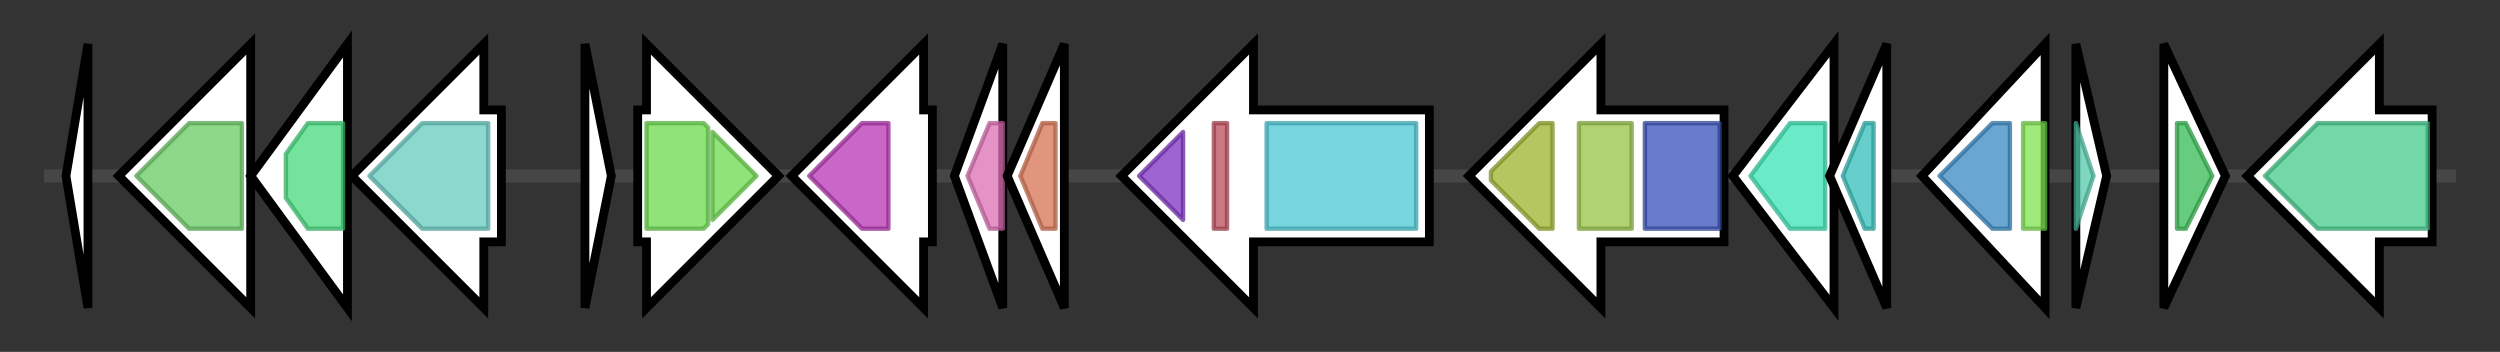 <svg version="1.1" baseProfile="full" xmlns="http://www.w3.org/2000/svg" width="568.433" height="80">
	<rect width="100%" height="100%" fill="#333333" stroke="none"/>
	<g>
		<line x1="10" y1="40.0" x2="558.433" y2="40.0" style="stroke:rgb(70,70,70); stroke-width:3 "/>
		<g>
			<title>DJCDADDG_01762_gene (DJCDADDG_01762)
hypothetical protein</title>
			<polygon class="DJCDADDG_01762_gene (DJCDADDG_01762)
hypothetical protein" points="15,40 20,10 20,70" fill="rgb(255,255,255)" fill-opacity="1.0" stroke="rgb(0,0,0)" stroke-width="2"  />
		</g>
		<g>
			<title>sdhA (DJCDADDG_01763)
L-serine dehydratase, alpha chain</title>
			<polygon class="sdhA (DJCDADDG_01763)
L-serine dehydratase, alpha chain" points="57,25 57,25 57,10 27,40 57,70 57,55 57,55" fill="rgb(255,255,255)" fill-opacity="1.0" stroke="rgb(0,0,0)" stroke-width="2"  />
			<g>
				<title>SDH_alpha (PF03313)
"Serine dehydratase alpha chain"</title>
				<polygon class="PF03313" points="31,40 43,28 55,28 55,52 43,52" stroke-linejoin="round" width="26" height="24" fill="rgb(104,203,99)" stroke="rgb(83,162,79)" stroke-width="1" opacity="0.75" />
			</g>
		</g>
		<g>
			<title>sdhB (DJCDADDG_01764)
L-serine dehydratase, beta chain</title>
			<polygon class="sdhB (DJCDADDG_01764)
L-serine dehydratase, beta chain" points="57,40 79,10 79,70" fill="rgb(255,255,255)" fill-opacity="1.0" stroke="rgb(0,0,0)" stroke-width="2"  />
			<g>
				<title>SDH_beta (PF03315)
"Serine dehydratase beta chain"</title>
				<polygon class="PF03315" points="65,35 70,28 78,28 78,52 70,52 65,45" stroke-linejoin="round" width="13" height="24" fill="rgb(68,217,124)" stroke="rgb(54,173,99)" stroke-width="1" opacity="0.75" />
			</g>
		</g>
		<g>
			<title>DJCDADDG_01765_gene (DJCDADDG_01765)
hypothetical protein</title>
			<polygon class="DJCDADDG_01765_gene (DJCDADDG_01765)
hypothetical protein" points="114,25 110,25 110,10 80,40 110,70 110,55 114,55" fill="rgb(255,255,255)" fill-opacity="1.0" stroke="rgb(0,0,0)" stroke-width="2"  />
			<g>
				<title>PTS_EIIC_2 (PF13303)
"Phosphotransferase system, EIIC"</title>
				<polygon class="PF13303" points="84,40 96,28 111,28 111,52 96,52" stroke-linejoin="round" width="30" height="24" fill="rgb(100,202,191)" stroke="rgb(80,161,152)" stroke-width="1" opacity="0.75" />
			</g>
		</g>
		<g>
			<title>DJCDADDG_01766_gene (DJCDADDG_01766)
hypothetical protein</title>
			<polygon class="DJCDADDG_01766_gene (DJCDADDG_01766)
hypothetical protein" points="133,10 139,40 133,70" fill="rgb(255,255,255)" fill-opacity="1.0" stroke="rgb(0,0,0)" stroke-width="2"  />
		</g>
		<g>
			<title>yicL (DJCDADDG_01767)
putative inner membrane transporter YicL</title>
			<polygon class="yicL (DJCDADDG_01767)
putative inner membrane transporter YicL" points="145,25 147,25 147,10 177,40 147,70 147,55 145,55" fill="rgb(255,255,255)" fill-opacity="1.0" stroke="rgb(0,0,0)" stroke-width="2"  />
			<g>
				<title>EamA (PF00892)
"EamA-like transporter family"</title>
				<polygon class="PF00892" points="147,28 160,28 161,29 161,51 160,52 147,52" stroke-linejoin="round" width="14" height="24" fill="rgb(105,217,77)" stroke="rgb(84,173,61)" stroke-width="1" opacity="0.75" />
			</g>
			<g>
				<title>EamA (PF00892)
"EamA-like transporter family"</title>
				<polygon class="PF00892" points="162,30 172,40 162,50" stroke-linejoin="round" width="13" height="24" fill="rgb(105,217,77)" stroke="rgb(84,173,61)" stroke-width="1" opacity="0.75" />
			</g>
		</g>
		<g>
			<title>lipR (DJCDADDG_01768)
Putative acetyl-hydrolase LipR</title>
			<polygon class="lipR (DJCDADDG_01768)
Putative acetyl-hydrolase LipR" points="212,25 210,25 210,10 180,40 210,70 210,55 212,55" fill="rgb(255,255,255)" fill-opacity="1.0" stroke="rgb(0,0,0)" stroke-width="2"  />
			<g>
				<title>Abhydrolase_3 (PF07859)
"alpha/beta hydrolase fold"</title>
				<polygon class="PF07859" points="184,40 196,28 202,28 202,52 196,52" stroke-linejoin="round" width="20" height="24" fill="rgb(183,51,179)" stroke="rgb(146,40,143)" stroke-width="1" opacity="0.75" />
			</g>
		</g>
		<g>
			<title>DJCDADDG_01769_gene (DJCDADDG_01769)
hypothetical protein</title>
			<polygon class="DJCDADDG_01769_gene (DJCDADDG_01769)
hypothetical protein" points="217,40 228,10 228,70" fill="rgb(255,255,255)" fill-opacity="1.0" stroke="rgb(0,0,0)" stroke-width="2"  />
			<g>
				<title>Thioredoxin (PF00085)
"Thioredoxin"</title>
				<polygon class="PF00085" points="220,40 225,28 228,28 228,52 225,52" stroke-linejoin="round" width="10" height="24" fill="rgb(220,109,180)" stroke="rgb(176,87,144)" stroke-width="1" opacity="0.75" />
			</g>
		</g>
		<g>
			<title>DJCDADDG_01770_gene (DJCDADDG_01770)
Putative esterase</title>
			<polygon class="DJCDADDG_01770_gene (DJCDADDG_01770)
Putative esterase" points="229,40 242,10 242,70" fill="rgb(255,255,255)" fill-opacity="1.0" stroke="rgb(0,0,0)" stroke-width="2"  />
			<g>
				<title>4HBT_2 (PF13279)
"Thioesterase-like superfamily"</title>
				<polygon class="PF13279" points="232,40 237,28 240,28 240,52 237,52" stroke-linejoin="round" width="11" height="24" fill="rgb(213,114,82)" stroke="rgb(170,91,65)" stroke-width="1" opacity="0.75" />
			</g>
		</g>
		<g>
			<title>glcB (DJCDADDG_01771)
PTS system glucoside-specific EIICBA component</title>
			<polygon class="glcB (DJCDADDG_01771)
PTS system glucoside-specific EIICBA component" points="325,25 285,25 285,10 255,40 285,70 285,55 325,55" fill="rgb(255,255,255)" fill-opacity="1.0" stroke="rgb(0,0,0)" stroke-width="2"  />
			<g>
				<title>PTS_EIIA_1 (PF00358)
"phosphoenolpyruvate-dependent sugar phosphotransferase system, EIIA 1"</title>
				<polygon class="PF00358" points="259,40 269,30 269,50" stroke-linejoin="round" width="12" height="24" fill="rgb(125,49,194)" stroke="rgb(100,39,155)" stroke-width="1" opacity="0.75" />
			</g>
			<g>
				<title>PTS_EIIB (PF00367)
"phosphotransferase system, EIIB"</title>
				<rect class="PF00367" x="276" y="28" stroke-linejoin="round" width="3" height="24" fill="rgb(188,77,92)" stroke="rgb(150,61,73)" stroke-width="1" opacity="0.75" />
			</g>
			<g>
				<title>PTS_EIIC (PF02378)
"Phosphotransferase system, EIIC"</title>
				<rect class="PF02378" x="288" y="28" stroke-linejoin="round" width="34" height="24" fill="rgb(73,199,212)" stroke="rgb(58,159,169)" stroke-width="1" opacity="0.75" />
			</g>
		</g>
		<g>
			<title>ydaP (DJCDADDG_01772)
Putative thiamine pyrophosphate-containing protein YdaP</title>
			<polygon class="ydaP (DJCDADDG_01772)
Putative thiamine pyrophosphate-containing protein YdaP" points="392,25 364,25 364,10 334,40 364,70 364,55 392,55" fill="rgb(255,255,255)" fill-opacity="1.0" stroke="rgb(0,0,0)" stroke-width="2"  />
			<g>
				<title>TPP_enzyme_C (PF02775)
"Thiamine pyrophosphate enzyme, C-terminal TPP binding domain"</title>
				<polygon class="PF02775" points="339,39 350,28 353,28 353,52 350,52 339,41" stroke-linejoin="round" width="14" height="24" fill="rgb(156,179,45)" stroke="rgb(124,143,36)" stroke-width="1" opacity="0.75" />
			</g>
			<g>
				<title>TPP_enzyme_M (PF00205)
"Thiamine pyrophosphate enzyme, central domain"</title>
				<rect class="PF00205" x="359" y="28" stroke-linejoin="round" width="12" height="24" fill="rgb(149,194,69)" stroke="rgb(119,155,55)" stroke-width="1" opacity="0.75" />
			</g>
			<g>
				<title>TPP_enzyme_N (PF02776)
"Thiamine pyrophosphate enzyme, N-terminal TPP binding domain"</title>
				<rect class="PF02776" x="374" y="28" stroke-linejoin="round" width="17" height="24" fill="rgb(55,81,185)" stroke="rgb(44,64,148)" stroke-width="1" opacity="0.75" />
			</g>
		</g>
		<g>
			<title>cidB (DJCDADDG_01773)
Holin-like protein CidB</title>
			<polygon class="cidB (DJCDADDG_01773)
Holin-like protein CidB" points="394,40 417,10 417,70" fill="rgb(255,255,255)" fill-opacity="1.0" stroke="rgb(0,0,0)" stroke-width="2"  />
			<g>
				<title>LrgB (PF04172)
"LrgB-like family"</title>
				<polygon class="PF04172" points="398,40 407,28 415,28 415,52 407,52" stroke-linejoin="round" width="21" height="24" fill="rgb(57,227,179)" stroke="rgb(45,181,143)" stroke-width="1" opacity="0.75" />
			</g>
		</g>
		<g>
			<title>cidA (DJCDADDG_01774)
Holin-like protein CidA</title>
			<polygon class="cidA (DJCDADDG_01774)
Holin-like protein CidA" points="416,40 429,10 429,70" fill="rgb(255,255,255)" fill-opacity="1.0" stroke="rgb(0,0,0)" stroke-width="2"  />
			<g>
				<title>LrgA (PF03788)
"LrgA family"</title>
				<polygon class="PF03788" points="419,40 424,28 426,28 426,52 424,52" stroke-linejoin="round" width="9" height="24" fill="rgb(51,191,185)" stroke="rgb(40,152,148)" stroke-width="1" opacity="0.75" />
			</g>
		</g>
		<g>
			<title>cynR_2 (DJCDADDG_01775)
HTH-type transcriptional regulator CynR</title>
			<polygon class="cynR_2 (DJCDADDG_01775)
HTH-type transcriptional regulator CynR" points="437,40 465,10 465,70" fill="rgb(255,255,255)" fill-opacity="1.0" stroke="rgb(0,0,0)" stroke-width="2"  />
			<g>
				<title>LysR_substrate (PF03466)
"LysR substrate binding domain"</title>
				<polygon class="PF03466" points="441,40 453,28 457,28 457,52 453,52" stroke-linejoin="round" width="20" height="24" fill="rgb(55,136,195)" stroke="rgb(44,108,156)" stroke-width="1" opacity="0.75" />
			</g>
			<g>
				<title>HTH_1 (PF00126)
"Bacterial regulatory helix-turn-helix protein, lysR family"</title>
				<rect class="PF00126" x="460" y="28" stroke-linejoin="round" width="5" height="24" fill="rgb(125,227,79)" stroke="rgb(99,181,63)" stroke-width="1" opacity="0.75" />
			</g>
		</g>
		<g>
			<title>DJCDADDG_01776_gene (DJCDADDG_01776)
hypothetical protein</title>
			<polygon class="DJCDADDG_01776_gene (DJCDADDG_01776)
hypothetical protein" points="472,10 479,40 472,70" fill="rgb(255,255,255)" fill-opacity="1.0" stroke="rgb(0,0,0)" stroke-width="2"  />
			<g>
				<title>YozE_SAM_like (PF06855)
"YozE SAM-like fold"</title>
				<polygon class="PF06855" points="472,28 472,28 476,40 472,52 472,52" stroke-linejoin="round" width="6" height="24" fill="rgb(83,201,171)" stroke="rgb(66,160,136)" stroke-width="1" opacity="0.75" />
			</g>
		</g>
		<g>
			<title>ssaA2_3 (DJCDADDG_01777)
Staphylococcal secretory antigen ssaA2</title>
			<polygon class="ssaA2_3 (DJCDADDG_01777)
Staphylococcal secretory antigen ssaA2" points="492,10 506,40 492,70" fill="rgb(255,255,255)" fill-opacity="1.0" stroke="rgb(0,0,0)" stroke-width="2"  />
			<g>
				<title>CHAP (PF05257)
"CHAP domain"</title>
				<polygon class="PF05257" points="495,28 497,28 503,40 503,40 497,52 495,52" stroke-linejoin="round" width="8" height="24" fill="rgb(54,187,84)" stroke="rgb(43,149,67)" stroke-width="1" opacity="0.75" />
			</g>
		</g>
		<g>
			<title>mvaA (DJCDADDG_01778)
3-hydroxy-3-methylglutaryl-coenzyme A reductase</title>
			<polygon class="mvaA (DJCDADDG_01778)
3-hydroxy-3-methylglutaryl-coenzyme A reductase" points="553,25 541,25 541,10 511,40 541,70 541,55 553,55" fill="rgb(255,255,255)" fill-opacity="1.0" stroke="rgb(0,0,0)" stroke-width="2"  />
			<g>
				<title>HMG-CoA_red (PF00368)
"Hydroxymethylglutaryl-coenzyme A reductase"</title>
				<polygon class="PF00368" points="515,40 527,28 552,28 552,52 527,52 515,40" stroke-linejoin="round" width="37" height="24" fill="rgb(67,203,137)" stroke="rgb(53,162,109)" stroke-width="1" opacity="0.75" />
			</g>
		</g>
	</g>
</svg>
